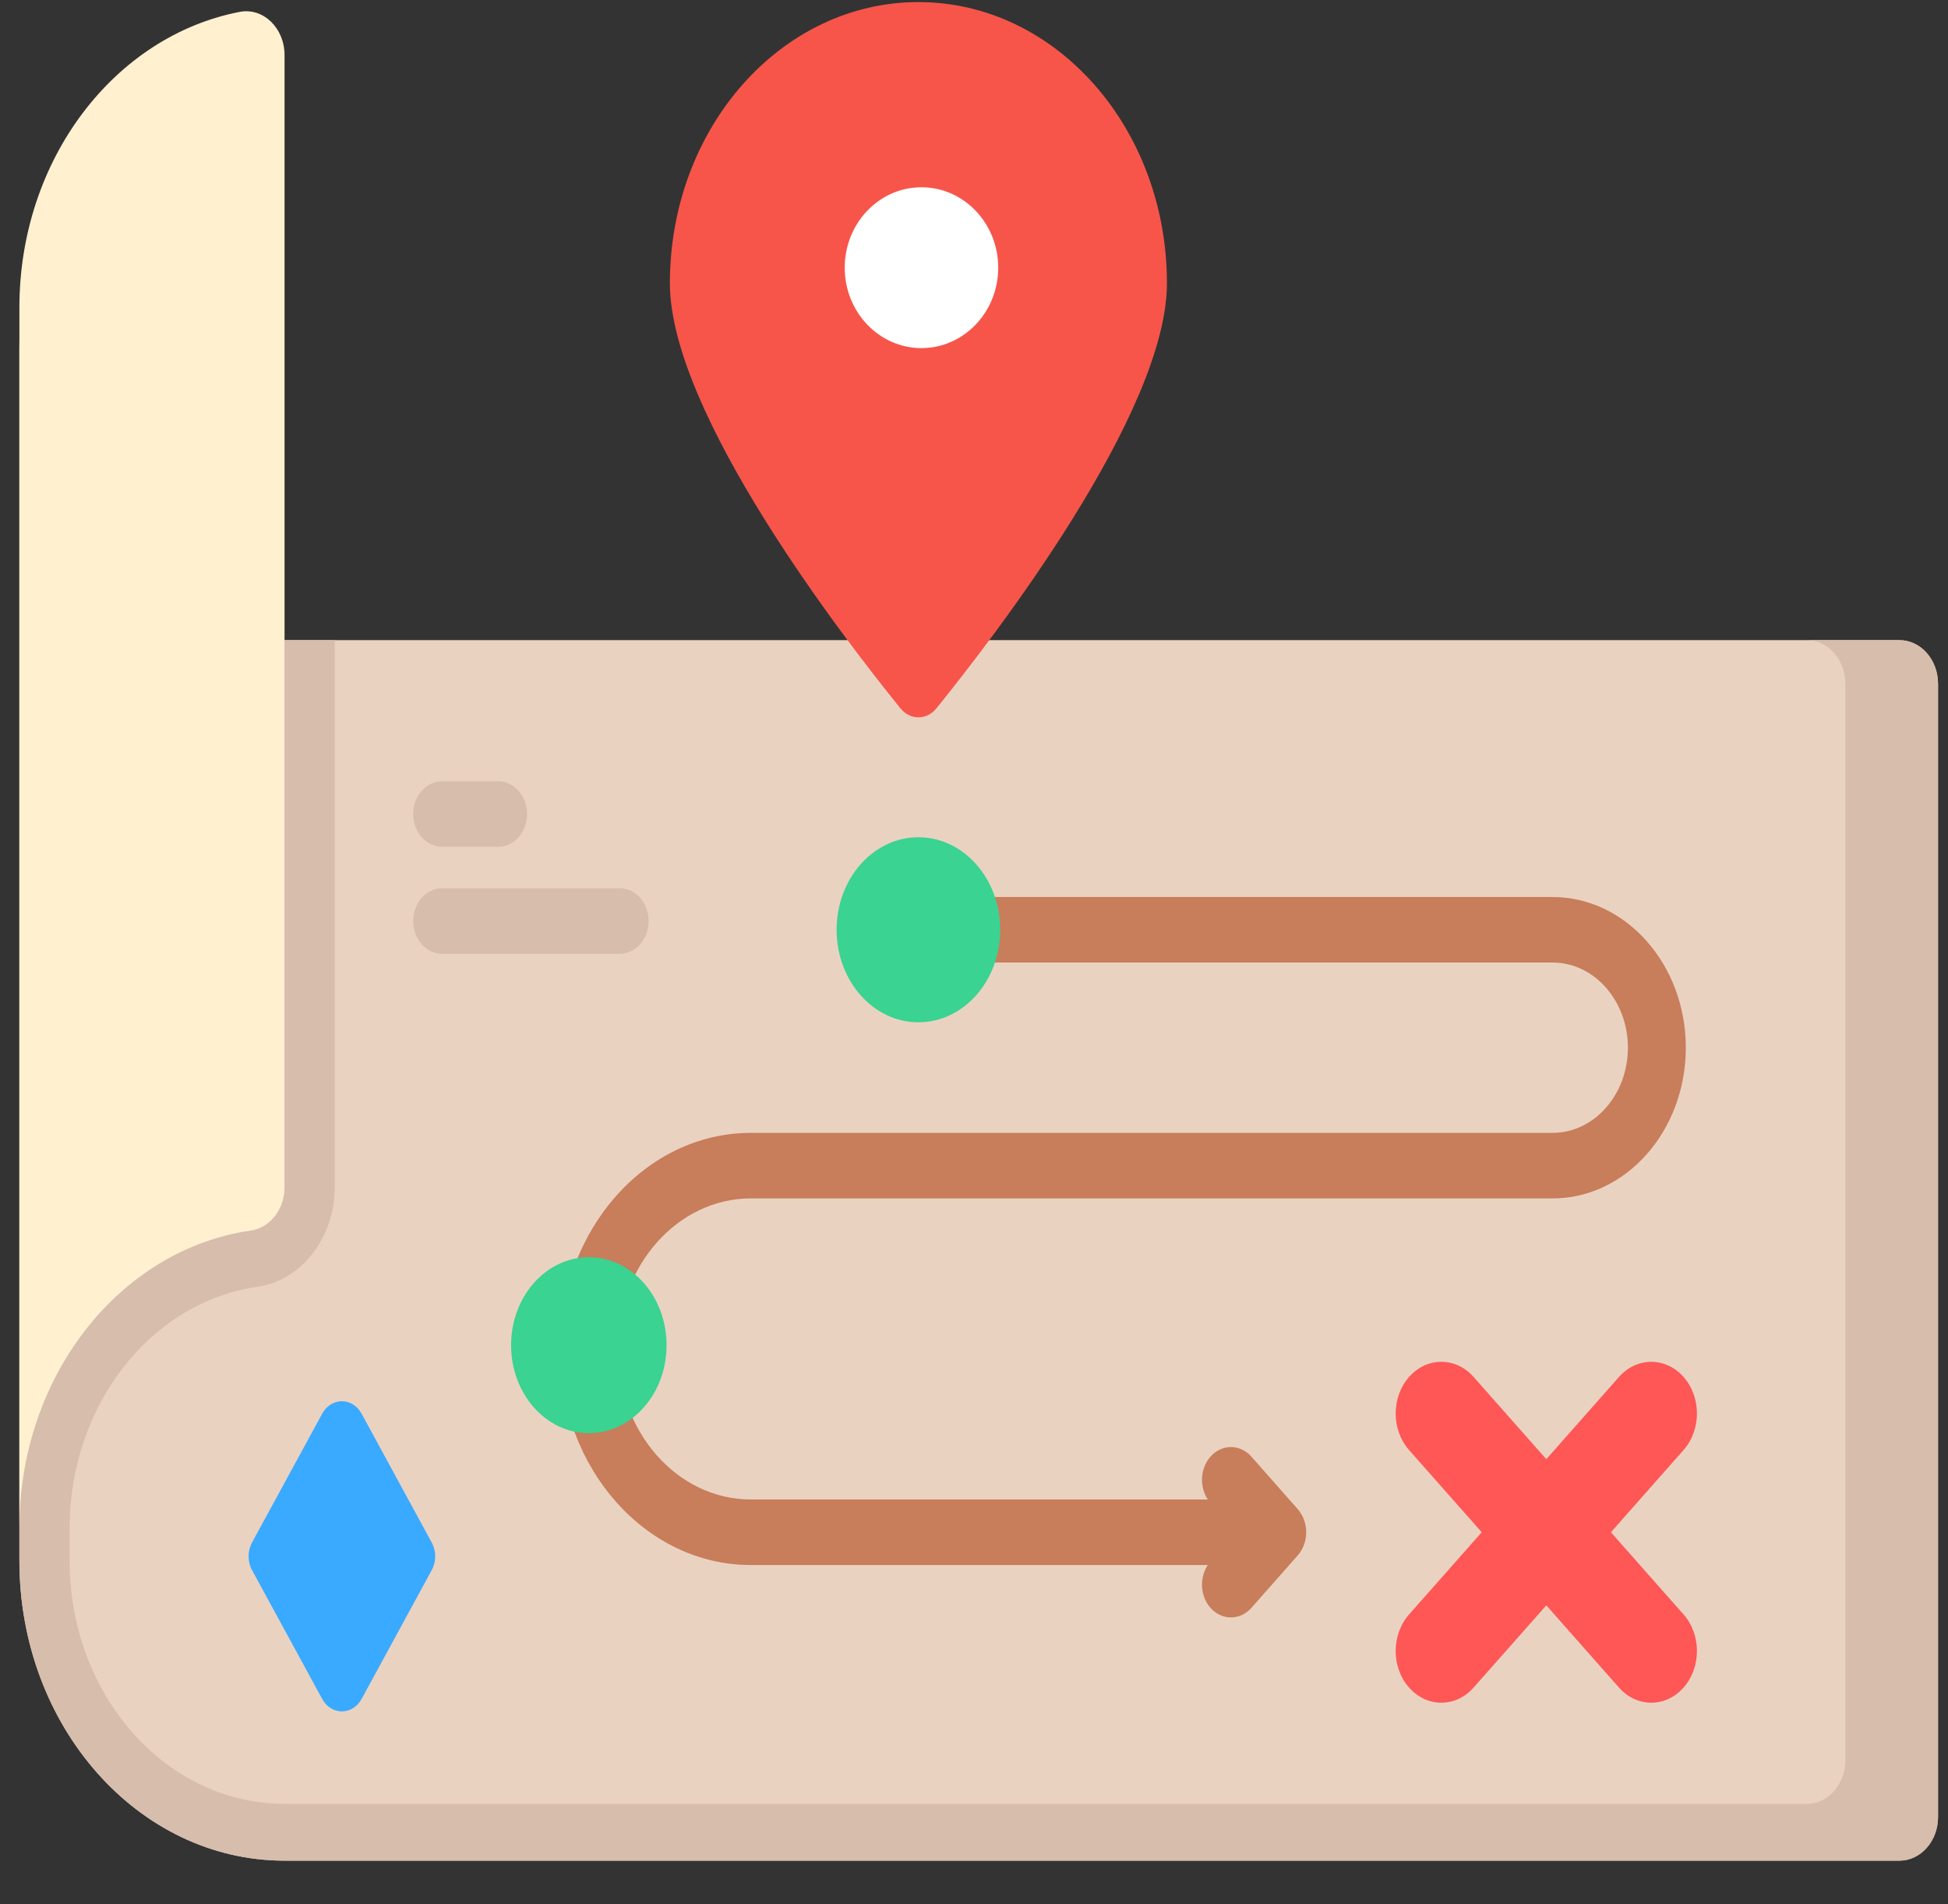 <svg width="44" height="43" viewBox="0 0 44 43" fill="none" xmlns="http://www.w3.org/2000/svg">
<rect x="0" y="0" width="44" height="43" fill="#333333" stroke="none"/>
<path d="M43.775 15.442V41.032C43.775 41.576 43.384 42.018 42.903 42.018H6.427C4.774 42.018 3.276 41.26 2.193 40.034C1.109 38.808 0.438 37.114 0.438 35.243V7.681C0.438 11.423 3.12 14.456 6.427 14.456H42.903C43.384 14.456 43.775 14.898 43.775 15.442Z" fill="#EAD2C1"/>
<path d="M42.903 14.456H40.81C41.291 14.456 41.682 14.898 41.682 15.442V39.749C41.682 40.294 41.292 40.736 40.81 40.736H6.427C3.746 40.736 1.572 38.277 1.572 35.243V34.509C1.572 31.748 3.394 29.406 5.81 29.06C6.808 28.918 7.561 27.95 7.561 26.811V14.456H6.427C3.12 14.456 0.438 11.423 0.438 7.681V35.243C0.438 37.114 1.109 38.808 2.193 40.034C3.276 41.26 4.774 42.018 6.427 42.018H42.903C43.384 42.018 43.775 41.576 43.775 41.032V15.442C43.775 14.897 43.384 14.456 42.903 14.456Z" fill="#D6BDAC"/>
<path d="M0.438 6.946C0.438 3.594 2.591 0.811 5.417 0.268C5.946 0.166 6.427 0.635 6.427 1.242V26.811C6.427 27.306 6.102 27.726 5.668 27.788C2.719 28.21 0.438 31.058 0.438 34.508V6.946Z" fill="#FFF0D0"/>
<path d="M36.386 34.602L38.027 32.745C38.43 32.289 38.43 31.55 38.027 31.095C37.624 30.639 36.971 30.639 36.568 31.095L34.927 32.952L33.285 31.095C32.883 30.639 32.229 30.639 31.827 31.095C31.424 31.55 31.424 32.289 31.827 32.745L33.468 34.602L31.827 36.458C31.424 36.914 31.424 37.653 31.827 38.109C32.229 38.565 32.883 38.565 33.285 38.109L34.927 36.252L36.568 38.109C36.971 38.565 37.624 38.565 38.027 38.109C38.43 37.653 38.43 36.914 38.027 36.458L36.386 34.602Z" fill="#FF5656"/>
<path d="M35.069 20.257H20.744C20.383 20.257 20.09 20.588 20.09 20.996C20.09 21.405 20.383 21.736 20.744 21.736H35.069C36.007 21.736 36.77 22.599 36.77 23.659C36.77 24.72 36.007 25.583 35.069 25.583H16.959C14.581 25.583 12.646 27.772 12.646 30.462C12.646 33.153 14.581 35.342 16.959 35.342H27.281C27.088 35.631 27.108 36.045 27.341 36.309C27.469 36.453 27.636 36.525 27.803 36.525C27.971 36.525 28.138 36.453 28.266 36.309L29.312 35.125C29.567 34.836 29.567 34.368 29.312 34.079L28.266 32.895C28.01 32.606 27.596 32.606 27.341 32.895C27.108 33.159 27.088 33.572 27.281 33.862H16.959C15.302 33.862 13.954 32.337 13.954 30.462C13.954 28.588 15.302 27.063 16.959 27.063H35.069C36.728 27.063 38.078 25.536 38.078 23.659C38.078 21.783 36.728 20.257 35.069 20.257Z" fill="#C87D5B"/>
<path d="M15.056 30.378C15.056 31.475 14.27 32.364 13.3 32.364C12.33 32.364 11.544 31.475 11.544 30.378C11.544 29.281 12.33 28.391 13.3 28.391C14.27 28.391 15.056 29.281 15.056 30.378Z" fill="#3AD391"/>
<path d="M22.592 20.996C22.592 22.151 21.765 23.086 20.744 23.086C19.724 23.086 18.897 22.151 18.897 20.996C18.897 19.842 19.724 18.907 20.744 18.907C21.765 18.907 22.592 19.842 22.592 20.996Z" fill="#3AD391"/>
<path d="M26.358 6.397C26.358 9.327 22.439 14.406 21.15 15.997C20.932 16.266 20.557 16.266 20.339 15.997C19.05 14.406 15.131 9.327 15.131 6.397C15.131 2.89 17.644 0.047 20.744 0.047C23.845 0.047 26.358 2.89 26.358 6.397Z" fill="#F7554A"/>
<path d="M22.547 6.045C22.547 7.048 21.77 7.861 20.813 7.861C19.856 7.861 19.08 7.048 19.08 6.045C19.08 5.042 19.856 4.229 20.813 4.229C21.77 4.229 22.547 5.042 22.547 6.045Z" fill="white"/>
<path d="M11.251 19.122H9.987C9.625 19.122 9.333 18.791 9.333 18.382C9.333 17.974 9.625 17.643 9.987 17.643H11.251C11.612 17.643 11.905 17.974 11.905 18.382C11.905 18.791 11.612 19.122 11.251 19.122Z" fill="#D6BDAC"/>
<path d="M13.997 21.539H9.987C9.625 21.539 9.333 21.208 9.333 20.799C9.333 20.39 9.625 20.059 9.987 20.059H13.997C14.359 20.059 14.651 20.39 14.651 20.799C14.652 21.208 14.359 21.539 13.997 21.539Z" fill="#D6BDAC"/>
<path d="M7.277 31.925L5.692 34.835C5.589 35.026 5.589 35.265 5.692 35.456L7.277 38.366C7.481 38.741 7.963 38.741 8.168 38.366L9.752 35.456C9.856 35.265 9.856 35.026 9.752 34.835L8.168 31.925C7.963 31.55 7.481 31.55 7.277 31.925Z" fill="#39AAFF"/>
</svg>
